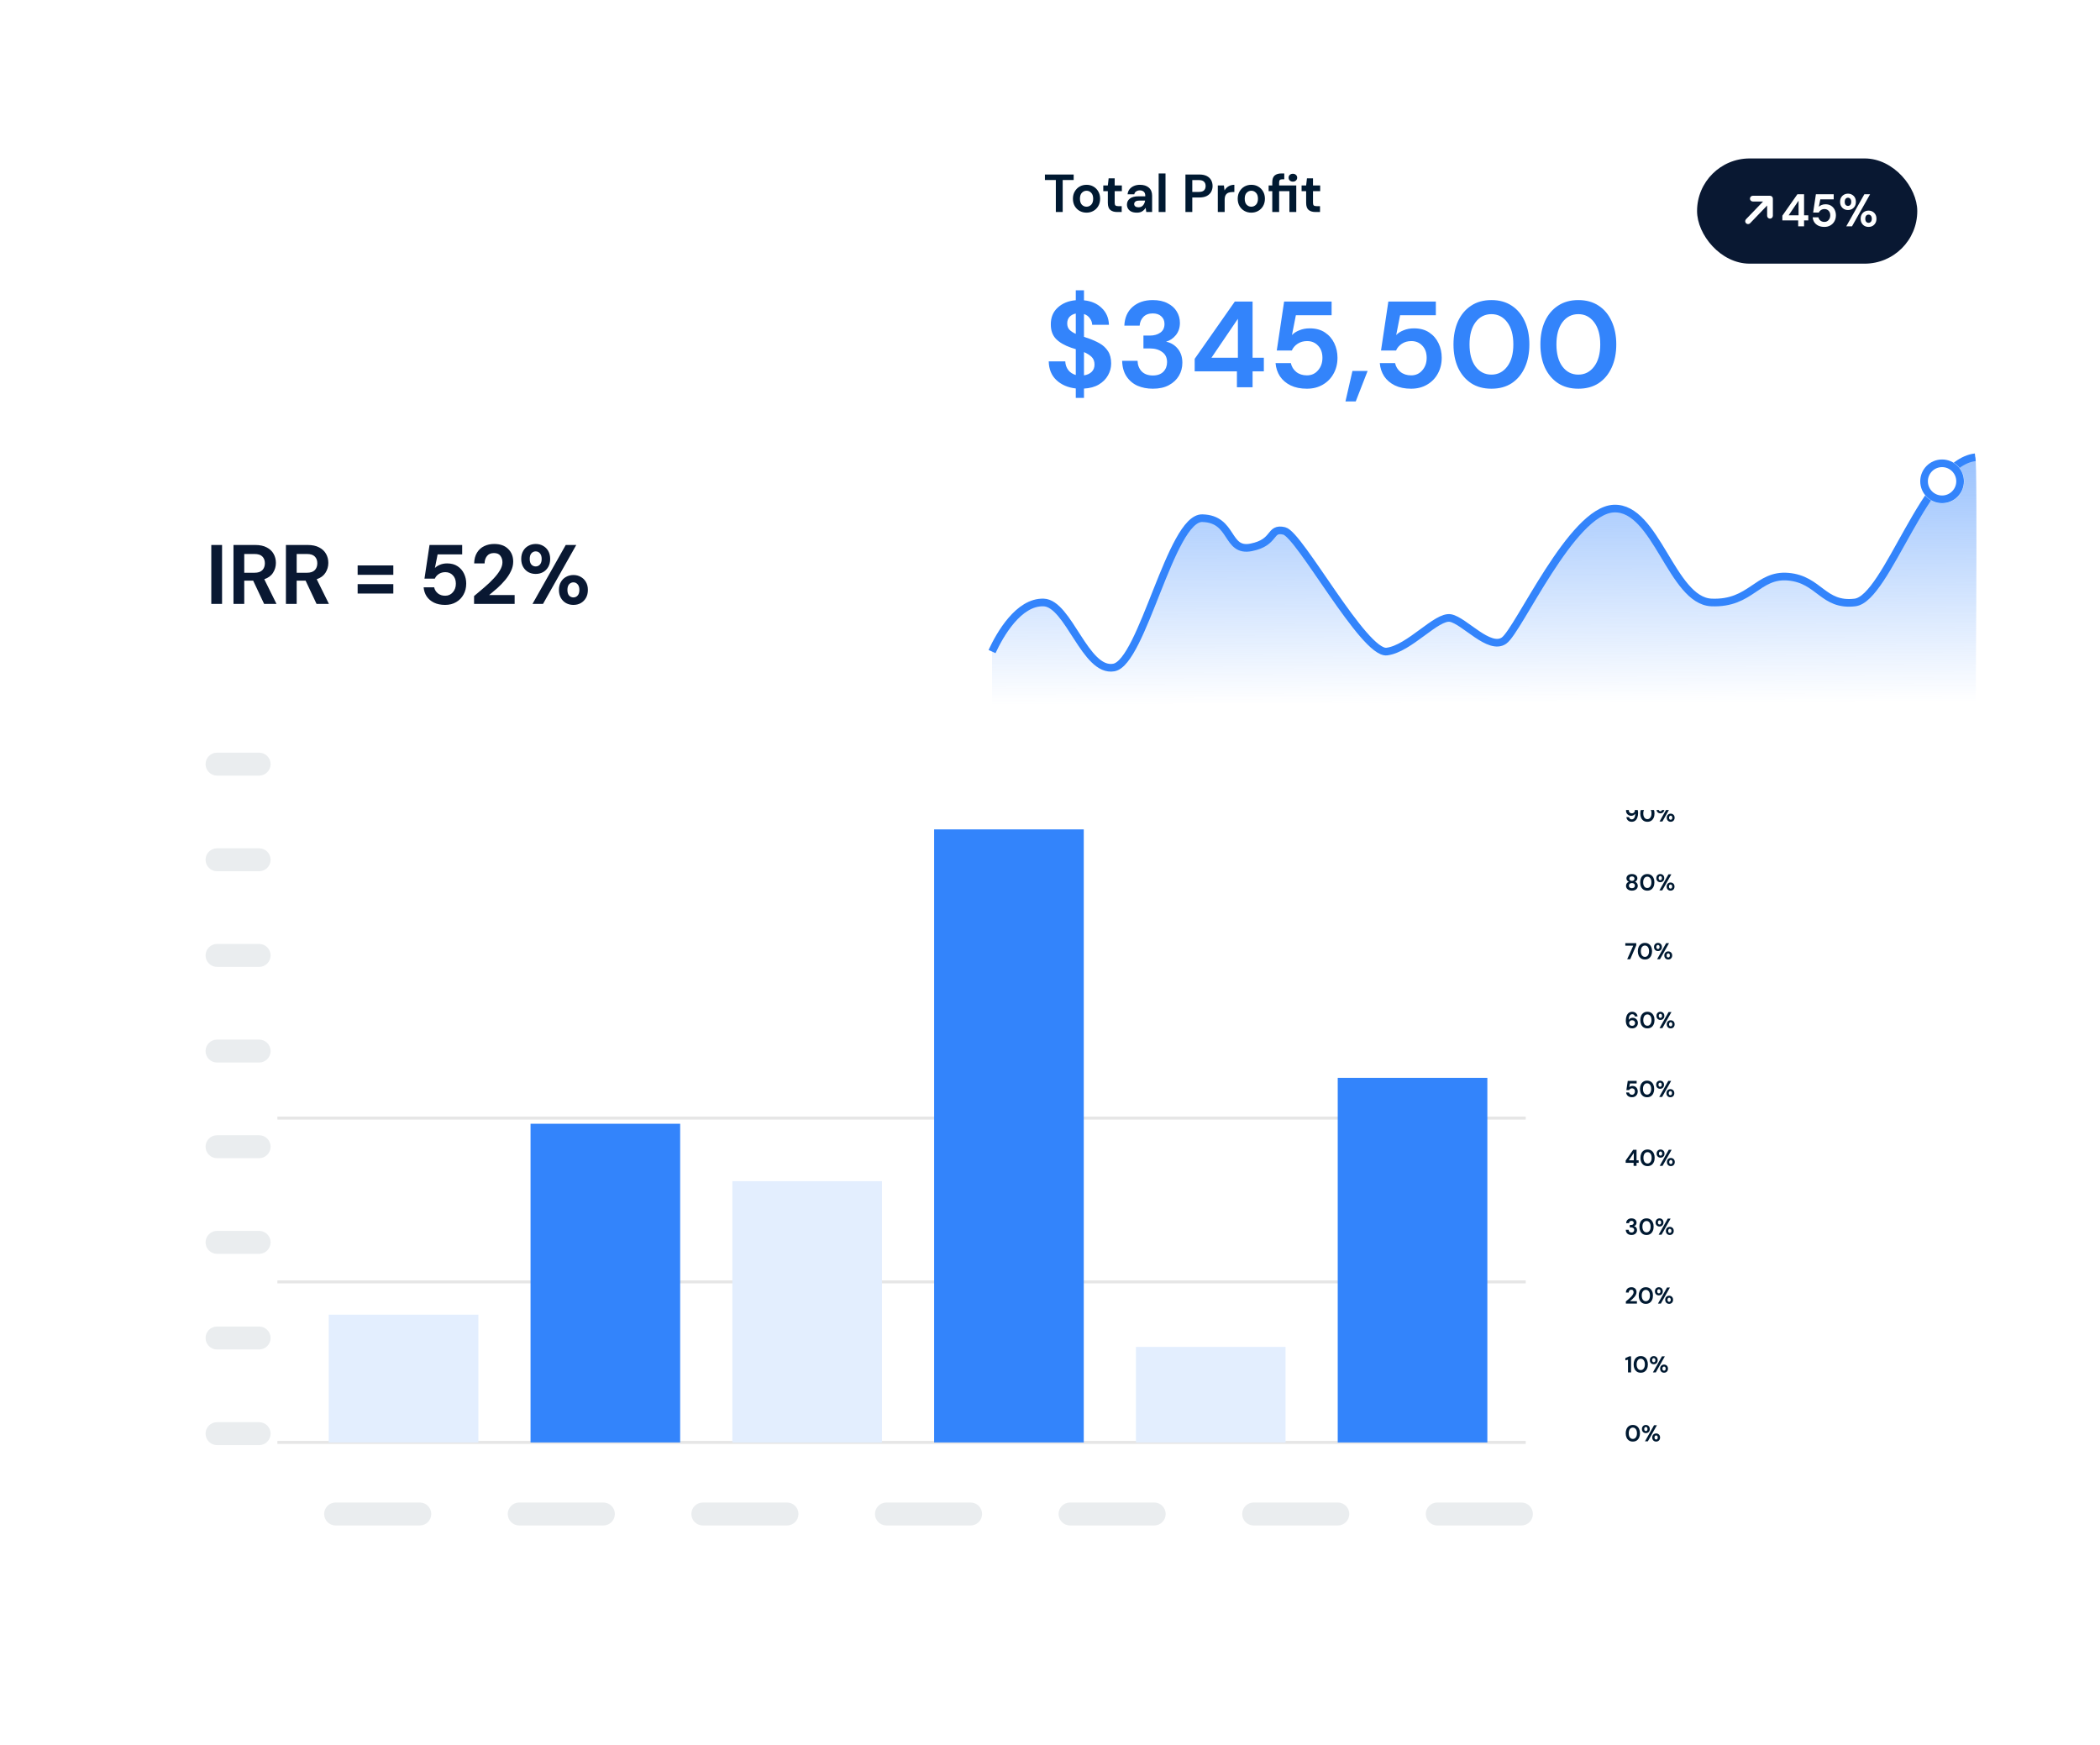 <svg width="549" height="456" viewBox="0 0 549 456" fill="none" xmlns="http://www.w3.org/2000/svg">
<g filter="url(#filter0_d_1299_3567)">
<rect x="23.828" y="109.244" width="444.914" height="319.874" rx="16" fill="white"/>
</g>
<path d="M425.606 196.728V193.404L424.916 193.566V192.978L425.93 192.528H426.404V196.728H425.606ZM428.941 196.8C428.553 196.8 428.221 196.71 427.945 196.53C427.669 196.346 427.455 196.092 427.303 195.768C427.155 195.44 427.081 195.06 427.081 194.628C427.081 194.2 427.155 193.822 427.303 193.494C427.455 193.166 427.669 192.912 427.945 192.732C428.221 192.548 428.553 192.456 428.941 192.456C429.329 192.456 429.661 192.548 429.937 192.732C430.213 192.912 430.425 193.166 430.573 193.494C430.725 193.822 430.801 194.2 430.801 194.628C430.801 195.06 430.725 195.44 430.573 195.768C430.425 196.092 430.213 196.346 429.937 196.53C429.661 196.71 429.329 196.8 428.941 196.8ZM428.941 196.11C429.257 196.11 429.515 195.978 429.715 195.714C429.915 195.45 430.015 195.088 430.015 194.628C430.015 194.168 429.915 193.806 429.715 193.542C429.515 193.278 429.257 193.146 428.941 193.146C428.621 193.146 428.361 193.278 428.161 193.542C427.965 193.806 427.867 194.168 427.867 194.628C427.867 195.088 427.965 195.45 428.161 195.714C428.361 195.978 428.621 196.11 428.941 196.11ZM433.2 196.8C432.812 196.8 432.48 196.71 432.204 196.53C431.928 196.346 431.714 196.092 431.562 195.768C431.414 195.44 431.34 195.06 431.34 194.628C431.34 194.2 431.414 193.822 431.562 193.494C431.714 193.166 431.928 192.912 432.204 192.732C432.48 192.548 432.812 192.456 433.2 192.456C433.588 192.456 433.92 192.548 434.196 192.732C434.472 192.912 434.684 193.166 434.832 193.494C434.984 193.822 435.06 194.2 435.06 194.628C435.06 195.06 434.984 195.44 434.832 195.768C434.684 196.092 434.472 196.346 434.196 196.53C433.92 196.71 433.588 196.8 433.2 196.8ZM433.2 196.11C433.516 196.11 433.774 195.978 433.974 195.714C434.174 195.45 434.274 195.088 434.274 194.628C434.274 194.168 434.174 193.806 433.974 193.542C433.774 193.278 433.516 193.146 433.2 193.146C432.88 193.146 432.62 193.278 432.42 193.542C432.224 193.806 432.126 194.168 432.126 194.628C432.126 195.088 432.224 195.45 432.42 195.714C432.62 195.978 432.88 196.11 433.2 196.11ZM436.602 194.592C436.41 194.592 436.236 194.55 436.08 194.466C435.924 194.378 435.8 194.254 435.708 194.094C435.616 193.934 435.57 193.744 435.57 193.524C435.57 193.304 435.616 193.114 435.708 192.954C435.8 192.794 435.924 192.672 436.08 192.588C436.236 192.5 436.412 192.456 436.608 192.456C436.8 192.456 436.972 192.5 437.124 192.588C437.28 192.672 437.404 192.794 437.496 192.954C437.588 193.114 437.634 193.304 437.634 193.524C437.634 193.744 437.588 193.934 437.496 194.094C437.404 194.254 437.28 194.378 437.124 194.466C436.968 194.55 436.794 194.592 436.602 194.592ZM436.374 196.728L438.744 192.528H439.494L437.124 196.728H436.374ZM436.602 194.058C436.718 194.058 436.818 194.014 436.902 193.926C436.986 193.834 437.028 193.7 437.028 193.524C437.028 193.348 436.986 193.214 436.902 193.122C436.822 193.03 436.722 192.984 436.602 192.984C436.482 192.984 436.38 193.03 436.296 193.122C436.216 193.214 436.176 193.348 436.176 193.524C436.176 193.7 436.216 193.834 436.296 193.926C436.38 194.014 436.482 194.058 436.602 194.058ZM439.29 196.8C439.098 196.8 438.924 196.758 438.768 196.674C438.612 196.586 438.488 196.462 438.396 196.302C438.304 196.142 438.258 195.952 438.258 195.732C438.258 195.512 438.304 195.324 438.396 195.168C438.488 195.008 438.612 194.886 438.768 194.802C438.924 194.714 439.1 194.67 439.296 194.67C439.488 194.67 439.66 194.714 439.812 194.802C439.968 194.886 440.092 195.008 440.184 195.168C440.276 195.324 440.322 195.512 440.322 195.732C440.322 195.952 440.276 196.142 440.184 196.302C440.092 196.462 439.968 196.586 439.812 196.674C439.66 196.758 439.486 196.8 439.29 196.8ZM439.29 196.266C439.41 196.266 439.51 196.222 439.59 196.134C439.674 196.042 439.716 195.908 439.716 195.732C439.716 195.556 439.674 195.422 439.59 195.33C439.51 195.238 439.41 195.192 439.29 195.192C439.17 195.192 439.068 195.238 438.984 195.33C438.904 195.422 438.864 195.556 438.864 195.732C438.864 195.908 438.904 196.042 438.984 196.134C439.068 196.222 439.17 196.266 439.29 196.266Z" fill="#001931"/>
<path d="M426.584 214.8C426.292 214.8 426.046 214.744 425.846 214.632C425.646 214.516 425.49 214.366 425.378 214.182C425.266 213.998 425.2 213.8 425.18 213.588H425.894C425.926 213.772 426.002 213.914 426.122 214.014C426.246 214.114 426.402 214.164 426.59 214.164C426.858 214.164 427.074 214.042 427.238 213.798C427.402 213.55 427.49 213.174 427.502 212.67C427.406 212.834 427.26 212.97 427.064 213.078C426.872 213.186 426.66 213.24 426.428 213.24C426.196 213.24 425.978 213.184 425.774 213.072C425.57 212.96 425.404 212.802 425.276 212.598C425.148 212.394 425.084 212.154 425.084 211.878C425.084 211.626 425.146 211.392 425.27 211.176C425.394 210.96 425.566 210.786 425.786 210.654C426.006 210.522 426.264 210.456 426.56 210.456C426.876 210.456 427.142 210.514 427.358 210.63C427.574 210.746 427.746 210.902 427.874 211.098C428.006 211.294 428.1 211.512 428.156 211.752C428.216 211.992 428.246 212.238 428.246 212.49C428.246 212.958 428.18 213.366 428.048 213.714C427.92 214.058 427.73 214.326 427.478 214.518C427.23 214.706 426.932 214.8 426.584 214.8ZM426.608 212.592C426.756 212.592 426.89 212.56 427.01 212.496C427.13 212.428 427.224 212.34 427.292 212.232C427.36 212.12 427.394 211.996 427.394 211.86C427.394 211.644 427.318 211.466 427.166 211.326C427.018 211.186 426.83 211.116 426.602 211.116C426.378 211.116 426.192 211.186 426.044 211.326C425.896 211.462 425.822 211.636 425.822 211.848C425.822 212.072 425.896 212.252 426.044 212.388C426.192 212.524 426.38 212.592 426.608 212.592ZM430.675 214.8C430.287 214.8 429.955 214.71 429.679 214.53C429.403 214.346 429.189 214.092 429.037 213.768C428.889 213.44 428.815 213.06 428.815 212.628C428.815 212.2 428.889 211.822 429.037 211.494C429.189 211.166 429.403 210.912 429.679 210.732C429.955 210.548 430.287 210.456 430.675 210.456C431.063 210.456 431.395 210.548 431.671 210.732C431.947 210.912 432.159 211.166 432.307 211.494C432.459 211.822 432.535 212.2 432.535 212.628C432.535 213.06 432.459 213.44 432.307 213.768C432.159 214.092 431.947 214.346 431.671 214.53C431.395 214.71 431.063 214.8 430.675 214.8ZM430.675 214.11C430.991 214.11 431.249 213.978 431.449 213.714C431.649 213.45 431.749 213.088 431.749 212.628C431.749 212.168 431.649 211.806 431.449 211.542C431.249 211.278 430.991 211.146 430.675 211.146C430.355 211.146 430.095 211.278 429.895 211.542C429.699 211.806 429.601 212.168 429.601 212.628C429.601 213.088 429.699 213.45 429.895 213.714C430.095 213.978 430.355 214.11 430.675 214.11ZM434.077 212.592C433.885 212.592 433.711 212.55 433.555 212.466C433.399 212.378 433.275 212.254 433.183 212.094C433.091 211.934 433.045 211.744 433.045 211.524C433.045 211.304 433.091 211.114 433.183 210.954C433.275 210.794 433.399 210.672 433.555 210.588C433.711 210.5 433.887 210.456 434.083 210.456C434.275 210.456 434.447 210.5 434.599 210.588C434.755 210.672 434.879 210.794 434.971 210.954C435.063 211.114 435.109 211.304 435.109 211.524C435.109 211.744 435.063 211.934 434.971 212.094C434.879 212.254 434.755 212.378 434.599 212.466C434.443 212.55 434.269 212.592 434.077 212.592ZM433.849 214.728L436.219 210.528H436.969L434.599 214.728H433.849ZM434.077 212.058C434.193 212.058 434.293 212.014 434.377 211.926C434.461 211.834 434.503 211.7 434.503 211.524C434.503 211.348 434.461 211.214 434.377 211.122C434.297 211.03 434.197 210.984 434.077 210.984C433.957 210.984 433.855 211.03 433.771 211.122C433.691 211.214 433.651 211.348 433.651 211.524C433.651 211.7 433.691 211.834 433.771 211.926C433.855 212.014 433.957 212.058 434.077 212.058ZM436.765 214.8C436.573 214.8 436.399 214.758 436.243 214.674C436.087 214.586 435.963 214.462 435.871 214.302C435.779 214.142 435.733 213.952 435.733 213.732C435.733 213.512 435.779 213.324 435.871 213.168C435.963 213.008 436.087 212.886 436.243 212.802C436.399 212.714 436.575 212.67 436.771 212.67C436.963 212.67 437.135 212.714 437.287 212.802C437.443 212.886 437.567 213.008 437.659 213.168C437.751 213.324 437.797 213.512 437.797 213.732C437.797 213.952 437.751 214.142 437.659 214.302C437.567 214.462 437.443 214.586 437.287 214.674C437.135 214.758 436.961 214.8 436.765 214.8ZM436.765 214.266C436.885 214.266 436.985 214.222 437.065 214.134C437.149 214.042 437.191 213.908 437.191 213.732C437.191 213.556 437.149 213.422 437.065 213.33C436.985 213.238 436.885 213.192 436.765 213.192C436.645 213.192 436.543 213.238 436.459 213.33C436.379 213.422 436.339 213.556 436.339 213.732C436.339 213.908 436.379 214.042 436.459 214.134C436.543 214.222 436.645 214.266 436.765 214.266Z" fill="#001931"/>
<path d="M426.632 232.8C426.344 232.8 426.084 232.75 425.852 232.65C425.62 232.546 425.434 232.4 425.294 232.212C425.158 232.024 425.09 231.806 425.09 231.558C425.09 231.302 425.156 231.078 425.288 230.886C425.424 230.694 425.602 230.556 425.822 230.472C425.63 230.388 425.478 230.268 425.366 230.112C425.254 229.952 425.198 229.774 425.198 229.578C425.198 229.378 425.252 229.194 425.36 229.026C425.468 228.854 425.628 228.716 425.84 228.612C426.056 228.508 426.32 228.456 426.632 228.456C426.944 228.456 427.206 228.508 427.418 228.612C427.63 228.716 427.79 228.854 427.898 229.026C428.006 229.194 428.06 229.378 428.06 229.578C428.06 229.77 428.002 229.948 427.886 230.112C427.774 230.272 427.624 230.392 427.436 230.472C427.66 230.556 427.838 230.694 427.97 230.886C428.102 231.078 428.168 231.302 428.168 231.558C428.168 231.806 428.1 232.024 427.964 232.212C427.828 232.4 427.642 232.546 427.406 232.65C427.174 232.75 426.916 232.8 426.632 232.8ZM426.632 230.244C426.84 230.244 427.004 230.19 427.124 230.082C427.244 229.974 427.304 229.836 427.304 229.668C427.304 229.484 427.244 229.34 427.124 229.236C427.008 229.132 426.844 229.08 426.632 229.08C426.416 229.08 426.25 229.132 426.134 229.236C426.018 229.34 425.96 229.484 425.96 229.668C425.96 229.84 426.018 229.98 426.134 230.088C426.254 230.192 426.42 230.244 426.632 230.244ZM426.632 232.158C426.888 232.158 427.082 232.096 427.214 231.972C427.346 231.844 427.412 231.684 427.412 231.492C427.412 231.28 427.342 231.114 427.202 230.994C427.066 230.874 426.876 230.814 426.632 230.814C426.388 230.814 426.194 230.874 426.05 230.994C425.91 231.114 425.84 231.28 425.84 231.492C425.84 231.684 425.906 231.844 426.038 231.972C426.174 232.096 426.372 232.158 426.632 232.158ZM430.646 232.8C430.258 232.8 429.926 232.71 429.65 232.53C429.374 232.346 429.16 232.092 429.008 231.768C428.86 231.44 428.786 231.06 428.786 230.628C428.786 230.2 428.86 229.822 429.008 229.494C429.16 229.166 429.374 228.912 429.65 228.732C429.926 228.548 430.258 228.456 430.646 228.456C431.034 228.456 431.366 228.548 431.642 228.732C431.918 228.912 432.13 229.166 432.278 229.494C432.43 229.822 432.506 230.2 432.506 230.628C432.506 231.06 432.43 231.44 432.278 231.768C432.13 232.092 431.918 232.346 431.642 232.53C431.366 232.71 431.034 232.8 430.646 232.8ZM430.646 232.11C430.962 232.11 431.22 231.978 431.42 231.714C431.62 231.45 431.72 231.088 431.72 230.628C431.72 230.168 431.62 229.806 431.42 229.542C431.22 229.278 430.962 229.146 430.646 229.146C430.326 229.146 430.066 229.278 429.866 229.542C429.67 229.806 429.572 230.168 429.572 230.628C429.572 231.088 429.67 231.45 429.866 231.714C430.066 231.978 430.326 232.11 430.646 232.11ZM434.047 230.592C433.855 230.592 433.681 230.55 433.525 230.466C433.369 230.378 433.245 230.254 433.153 230.094C433.061 229.934 433.015 229.744 433.015 229.524C433.015 229.304 433.061 229.114 433.153 228.954C433.245 228.794 433.369 228.672 433.525 228.588C433.681 228.5 433.857 228.456 434.053 228.456C434.245 228.456 434.417 228.5 434.569 228.588C434.725 228.672 434.849 228.794 434.941 228.954C435.033 229.114 435.079 229.304 435.079 229.524C435.079 229.744 435.033 229.934 434.941 230.094C434.849 230.254 434.725 230.378 434.569 230.466C434.413 230.55 434.239 230.592 434.047 230.592ZM433.819 232.728L436.189 228.528H436.939L434.569 232.728H433.819ZM434.047 230.058C434.163 230.058 434.263 230.014 434.347 229.926C434.431 229.834 434.473 229.7 434.473 229.524C434.473 229.348 434.431 229.214 434.347 229.122C434.267 229.03 434.167 228.984 434.047 228.984C433.927 228.984 433.825 229.03 433.741 229.122C433.661 229.214 433.621 229.348 433.621 229.524C433.621 229.7 433.661 229.834 433.741 229.926C433.825 230.014 433.927 230.058 434.047 230.058ZM436.735 232.8C436.543 232.8 436.369 232.758 436.213 232.674C436.057 232.586 435.933 232.462 435.841 232.302C435.749 232.142 435.703 231.952 435.703 231.732C435.703 231.512 435.749 231.324 435.841 231.168C435.933 231.008 436.057 230.886 436.213 230.802C436.369 230.714 436.545 230.67 436.741 230.67C436.933 230.67 437.105 230.714 437.257 230.802C437.413 230.886 437.537 231.008 437.629 231.168C437.721 231.324 437.767 231.512 437.767 231.732C437.767 231.952 437.721 232.142 437.629 232.302C437.537 232.462 437.413 232.586 437.257 232.674C437.105 232.758 436.931 232.8 436.735 232.8ZM436.735 232.266C436.855 232.266 436.955 232.222 437.035 232.134C437.119 232.042 437.161 231.908 437.161 231.732C437.161 231.556 437.119 231.422 437.035 231.33C436.955 231.238 436.855 231.192 436.735 231.192C436.615 231.192 436.513 231.238 436.429 231.33C436.349 231.422 436.309 231.556 436.309 231.732C436.309 231.908 436.349 232.042 436.429 232.134C436.513 232.222 436.615 232.266 436.735 232.266Z" fill="#001931"/>
<path d="M425.39 250.728L426.974 247.182H424.904V246.528H427.766V247.074L426.188 250.728H425.39ZM430.036 250.8C429.648 250.8 429.316 250.71 429.04 250.53C428.764 250.346 428.55 250.092 428.398 249.768C428.25 249.44 428.176 249.06 428.176 248.628C428.176 248.2 428.25 247.822 428.398 247.494C428.55 247.166 428.764 246.912 429.04 246.732C429.316 246.548 429.648 246.456 430.036 246.456C430.424 246.456 430.756 246.548 431.032 246.732C431.308 246.912 431.52 247.166 431.668 247.494C431.82 247.822 431.896 248.2 431.896 248.628C431.896 249.06 431.82 249.44 431.668 249.768C431.52 250.092 431.308 250.346 431.032 250.53C430.756 250.71 430.424 250.8 430.036 250.8ZM430.036 250.11C430.352 250.11 430.61 249.978 430.81 249.714C431.01 249.45 431.11 249.088 431.11 248.628C431.11 248.168 431.01 247.806 430.81 247.542C430.61 247.278 430.352 247.146 430.036 247.146C429.716 247.146 429.456 247.278 429.256 247.542C429.06 247.806 428.962 248.168 428.962 248.628C428.962 249.088 429.06 249.45 429.256 249.714C429.456 249.978 429.716 250.11 430.036 250.11ZM433.438 248.592C433.246 248.592 433.072 248.55 432.916 248.466C432.76 248.378 432.636 248.254 432.544 248.094C432.452 247.934 432.406 247.744 432.406 247.524C432.406 247.304 432.452 247.114 432.544 246.954C432.636 246.794 432.76 246.672 432.916 246.588C433.072 246.5 433.248 246.456 433.444 246.456C433.636 246.456 433.808 246.5 433.96 246.588C434.116 246.672 434.24 246.794 434.332 246.954C434.424 247.114 434.47 247.304 434.47 247.524C434.47 247.744 434.424 247.934 434.332 248.094C434.24 248.254 434.116 248.378 433.96 248.466C433.804 248.55 433.63 248.592 433.438 248.592ZM433.21 250.728L435.58 246.528H436.33L433.96 250.728H433.21ZM433.438 248.058C433.554 248.058 433.654 248.014 433.738 247.926C433.822 247.834 433.864 247.7 433.864 247.524C433.864 247.348 433.822 247.214 433.738 247.122C433.658 247.03 433.558 246.984 433.438 246.984C433.318 246.984 433.216 247.03 433.132 247.122C433.052 247.214 433.012 247.348 433.012 247.524C433.012 247.7 433.052 247.834 433.132 247.926C433.216 248.014 433.318 248.058 433.438 248.058ZM436.126 250.8C435.934 250.8 435.76 250.758 435.604 250.674C435.448 250.586 435.324 250.462 435.232 250.302C435.14 250.142 435.094 249.952 435.094 249.732C435.094 249.512 435.14 249.324 435.232 249.168C435.324 249.008 435.448 248.886 435.604 248.802C435.76 248.714 435.936 248.67 436.132 248.67C436.324 248.67 436.496 248.714 436.648 248.802C436.804 248.886 436.928 249.008 437.02 249.168C437.112 249.324 437.158 249.512 437.158 249.732C437.158 249.952 437.112 250.142 437.02 250.302C436.928 250.462 436.804 250.586 436.648 250.674C436.496 250.758 436.322 250.8 436.126 250.8ZM436.126 250.266C436.246 250.266 436.346 250.222 436.426 250.134C436.51 250.042 436.552 249.908 436.552 249.732C436.552 249.556 436.51 249.422 436.426 249.33C436.346 249.238 436.246 249.192 436.126 249.192C436.006 249.192 435.904 249.238 435.82 249.33C435.74 249.422 435.7 249.556 435.7 249.732C435.7 249.908 435.74 250.042 435.82 250.134C435.904 250.222 436.006 250.266 436.126 250.266Z" fill="#001931"/>
<path d="M426.728 268.8C426.412 268.8 426.146 268.742 425.93 268.626C425.714 268.51 425.54 268.354 425.408 268.158C425.276 267.962 425.18 267.744 425.12 267.504C425.064 267.264 425.036 267.018 425.036 266.766C425.036 266.298 425.102 265.892 425.234 265.548C425.366 265.2 425.556 264.932 425.804 264.744C426.052 264.552 426.352 264.456 426.704 264.456C426.992 264.456 427.236 264.514 427.436 264.63C427.64 264.742 427.798 264.89 427.91 265.074C428.022 265.258 428.088 265.456 428.108 265.668H427.394C427.358 265.484 427.28 265.342 427.16 265.242C427.04 265.142 426.886 265.092 426.698 265.092C426.43 265.092 426.214 265.216 426.05 265.464C425.886 265.708 425.798 266.082 425.786 266.586C425.882 266.422 426.026 266.286 426.218 266.178C426.41 266.07 426.624 266.016 426.86 266.016C427.092 266.016 427.31 266.072 427.514 266.184C427.718 266.296 427.882 266.454 428.006 266.658C428.134 266.862 428.198 267.102 428.198 267.378C428.198 267.63 428.136 267.864 428.012 268.08C427.892 268.296 427.72 268.47 427.496 268.602C427.276 268.734 427.02 268.8 426.728 268.8ZM426.686 268.14C426.91 268.14 427.094 268.072 427.238 267.936C427.386 267.796 427.46 267.62 427.46 267.408C427.46 267.184 427.386 267.004 427.238 266.868C427.09 266.732 426.902 266.664 426.674 266.664C426.526 266.664 426.392 266.698 426.272 266.766C426.156 266.83 426.064 266.918 425.996 267.03C425.928 267.138 425.894 267.26 425.894 267.396C425.894 267.612 425.968 267.79 426.116 267.93C426.268 268.07 426.458 268.14 426.686 268.14ZM430.675 268.8C430.287 268.8 429.955 268.71 429.679 268.53C429.403 268.346 429.189 268.092 429.037 267.768C428.889 267.44 428.815 267.06 428.815 266.628C428.815 266.2 428.889 265.822 429.037 265.494C429.189 265.166 429.403 264.912 429.679 264.732C429.955 264.548 430.287 264.456 430.675 264.456C431.063 264.456 431.395 264.548 431.671 264.732C431.947 264.912 432.159 265.166 432.307 265.494C432.459 265.822 432.535 266.2 432.535 266.628C432.535 267.06 432.459 267.44 432.307 267.768C432.159 268.092 431.947 268.346 431.671 268.53C431.395 268.71 431.063 268.8 430.675 268.8ZM430.675 268.11C430.991 268.11 431.249 267.978 431.449 267.714C431.649 267.45 431.749 267.088 431.749 266.628C431.749 266.168 431.649 265.806 431.449 265.542C431.249 265.278 430.991 265.146 430.675 265.146C430.355 265.146 430.095 265.278 429.895 265.542C429.699 265.806 429.601 266.168 429.601 266.628C429.601 267.088 429.699 267.45 429.895 267.714C430.095 267.978 430.355 268.11 430.675 268.11ZM434.077 266.592C433.885 266.592 433.711 266.55 433.555 266.466C433.399 266.378 433.275 266.254 433.183 266.094C433.091 265.934 433.045 265.744 433.045 265.524C433.045 265.304 433.091 265.114 433.183 264.954C433.275 264.794 433.399 264.672 433.555 264.588C433.711 264.5 433.887 264.456 434.083 264.456C434.275 264.456 434.447 264.5 434.599 264.588C434.755 264.672 434.879 264.794 434.971 264.954C435.063 265.114 435.109 265.304 435.109 265.524C435.109 265.744 435.063 265.934 434.971 266.094C434.879 266.254 434.755 266.378 434.599 266.466C434.443 266.55 434.269 266.592 434.077 266.592ZM433.849 268.728L436.219 264.528H436.969L434.599 268.728H433.849ZM434.077 266.058C434.193 266.058 434.293 266.014 434.377 265.926C434.461 265.834 434.503 265.7 434.503 265.524C434.503 265.348 434.461 265.214 434.377 265.122C434.297 265.03 434.197 264.984 434.077 264.984C433.957 264.984 433.855 265.03 433.771 265.122C433.691 265.214 433.651 265.348 433.651 265.524C433.651 265.7 433.691 265.834 433.771 265.926C433.855 266.014 433.957 266.058 434.077 266.058ZM436.765 268.8C436.573 268.8 436.399 268.758 436.243 268.674C436.087 268.586 435.963 268.462 435.871 268.302C435.779 268.142 435.733 267.952 435.733 267.732C435.733 267.512 435.779 267.324 435.871 267.168C435.963 267.008 436.087 266.886 436.243 266.802C436.399 266.714 436.575 266.67 436.771 266.67C436.963 266.67 437.135 266.714 437.287 266.802C437.443 266.886 437.567 267.008 437.659 267.168C437.751 267.324 437.797 267.512 437.797 267.732C437.797 267.952 437.751 268.142 437.659 268.302C437.567 268.462 437.443 268.586 437.287 268.674C437.135 268.758 436.961 268.8 436.765 268.8ZM436.765 268.266C436.885 268.266 436.985 268.222 437.065 268.134C437.149 268.042 437.191 267.908 437.191 267.732C437.191 267.556 437.149 267.422 437.065 267.33C436.985 267.238 436.885 267.192 436.765 267.192C436.645 267.192 436.543 267.238 436.459 267.33C436.379 267.422 436.339 267.556 436.339 267.732C436.339 267.908 436.379 268.042 436.459 268.134C436.543 268.222 436.645 268.266 436.765 268.266Z" fill="#001931"/>
<path d="M426.656 286.8C426.348 286.8 426.082 286.746 425.858 286.638C425.638 286.53 425.464 286.382 425.336 286.194C425.212 286.002 425.14 285.786 425.12 285.546H425.87C425.906 285.718 425.994 285.862 426.134 285.978C426.274 286.09 426.448 286.146 426.656 286.146C426.88 286.146 427.062 286.064 427.202 285.9C427.346 285.736 427.418 285.532 427.418 285.288C427.418 285.036 427.346 284.836 427.202 284.688C427.062 284.54 426.884 284.466 426.668 284.466C426.488 284.466 426.332 284.51 426.2 284.598C426.068 284.686 425.974 284.796 425.918 284.928H425.18L425.54 282.528H427.868V283.2H426.116L425.924 284.172C426.012 284.076 426.132 283.998 426.284 283.938C426.436 283.874 426.606 283.842 426.794 283.842C427.094 283.842 427.344 283.91 427.544 284.046C427.744 284.178 427.896 284.354 428 284.574C428.104 284.79 428.156 285.026 428.156 285.282C428.156 285.574 428.092 285.834 427.964 286.062C427.84 286.29 427.664 286.47 427.436 286.602C427.212 286.734 426.952 286.8 426.656 286.8ZM430.593 286.8C430.205 286.8 429.873 286.71 429.597 286.53C429.321 286.346 429.107 286.092 428.955 285.768C428.807 285.44 428.733 285.06 428.733 284.628C428.733 284.2 428.807 283.822 428.955 283.494C429.107 283.166 429.321 282.912 429.597 282.732C429.873 282.548 430.205 282.456 430.593 282.456C430.981 282.456 431.313 282.548 431.589 282.732C431.865 282.912 432.077 283.166 432.225 283.494C432.377 283.822 432.453 284.2 432.453 284.628C432.453 285.06 432.377 285.44 432.225 285.768C432.077 286.092 431.865 286.346 431.589 286.53C431.313 286.71 430.981 286.8 430.593 286.8ZM430.593 286.11C430.909 286.11 431.167 285.978 431.367 285.714C431.567 285.45 431.667 285.088 431.667 284.628C431.667 284.168 431.567 283.806 431.367 283.542C431.167 283.278 430.909 283.146 430.593 283.146C430.273 283.146 430.013 283.278 429.813 283.542C429.617 283.806 429.519 284.168 429.519 284.628C429.519 285.088 429.617 285.45 429.813 285.714C430.013 285.978 430.273 286.11 430.593 286.11ZM433.995 284.592C433.803 284.592 433.629 284.55 433.473 284.466C433.317 284.378 433.193 284.254 433.101 284.094C433.009 283.934 432.963 283.744 432.963 283.524C432.963 283.304 433.009 283.114 433.101 282.954C433.193 282.794 433.317 282.672 433.473 282.588C433.629 282.5 433.805 282.456 434.001 282.456C434.193 282.456 434.365 282.5 434.517 282.588C434.673 282.672 434.797 282.794 434.889 282.954C434.981 283.114 435.027 283.304 435.027 283.524C435.027 283.744 434.981 283.934 434.889 284.094C434.797 284.254 434.673 284.378 434.517 284.466C434.361 284.55 434.187 284.592 433.995 284.592ZM433.767 286.728L436.137 282.528H436.887L434.517 286.728H433.767ZM433.995 284.058C434.111 284.058 434.211 284.014 434.295 283.926C434.379 283.834 434.421 283.7 434.421 283.524C434.421 283.348 434.379 283.214 434.295 283.122C434.215 283.03 434.115 282.984 433.995 282.984C433.875 282.984 433.773 283.03 433.689 283.122C433.609 283.214 433.569 283.348 433.569 283.524C433.569 283.7 433.609 283.834 433.689 283.926C433.773 284.014 433.875 284.058 433.995 284.058ZM436.683 286.8C436.491 286.8 436.317 286.758 436.161 286.674C436.005 286.586 435.881 286.462 435.789 286.302C435.697 286.142 435.651 285.952 435.651 285.732C435.651 285.512 435.697 285.324 435.789 285.168C435.881 285.008 436.005 284.886 436.161 284.802C436.317 284.714 436.493 284.67 436.689 284.67C436.881 284.67 437.053 284.714 437.205 284.802C437.361 284.886 437.485 285.008 437.577 285.168C437.669 285.324 437.715 285.512 437.715 285.732C437.715 285.952 437.669 286.142 437.577 286.302C437.485 286.462 437.361 286.586 437.205 286.674C437.053 286.758 436.879 286.8 436.683 286.8ZM436.683 286.266C436.803 286.266 436.903 286.222 436.983 286.134C437.067 286.042 437.109 285.908 437.109 285.732C437.109 285.556 437.067 285.422 436.983 285.33C436.903 285.238 436.803 285.192 436.683 285.192C436.563 285.192 436.461 285.238 436.377 285.33C436.297 285.422 436.257 285.556 436.257 285.732C436.257 285.908 436.297 286.042 436.377 286.134C436.461 286.222 436.563 286.266 436.683 286.266Z" fill="#001931"/>
<path d="M427.07 304.728V303.948H425V303.336L426.968 300.528H427.838V303.282H428.39V303.948H427.838V304.728H427.07ZM425.822 303.282H427.118V301.374L425.822 303.282ZM430.716 304.8C430.328 304.8 429.996 304.71 429.72 304.53C429.444 304.346 429.23 304.092 429.078 303.768C428.93 303.44 428.856 303.06 428.856 302.628C428.856 302.2 428.93 301.822 429.078 301.494C429.23 301.166 429.444 300.912 429.72 300.732C429.996 300.548 430.328 300.456 430.716 300.456C431.104 300.456 431.436 300.548 431.712 300.732C431.988 300.912 432.2 301.166 432.348 301.494C432.5 301.822 432.576 302.2 432.576 302.628C432.576 303.06 432.5 303.44 432.348 303.768C432.2 304.092 431.988 304.346 431.712 304.53C431.436 304.71 431.104 304.8 430.716 304.8ZM430.716 304.11C431.032 304.11 431.29 303.978 431.49 303.714C431.69 303.45 431.79 303.088 431.79 302.628C431.79 302.168 431.69 301.806 431.49 301.542C431.29 301.278 431.032 301.146 430.716 301.146C430.396 301.146 430.136 301.278 429.936 301.542C429.74 301.806 429.642 302.168 429.642 302.628C429.642 303.088 429.74 303.45 429.936 303.714C430.136 303.978 430.396 304.11 430.716 304.11ZM434.118 302.592C433.926 302.592 433.752 302.55 433.596 302.466C433.44 302.378 433.316 302.254 433.224 302.094C433.132 301.934 433.086 301.744 433.086 301.524C433.086 301.304 433.132 301.114 433.224 300.954C433.316 300.794 433.44 300.672 433.596 300.588C433.752 300.5 433.928 300.456 434.124 300.456C434.316 300.456 434.488 300.5 434.64 300.588C434.796 300.672 434.92 300.794 435.012 300.954C435.104 301.114 435.15 301.304 435.15 301.524C435.15 301.744 435.104 301.934 435.012 302.094C434.92 302.254 434.796 302.378 434.64 302.466C434.484 302.55 434.31 302.592 434.118 302.592ZM433.89 304.728L436.26 300.528H437.01L434.64 304.728H433.89ZM434.118 302.058C434.234 302.058 434.334 302.014 434.418 301.926C434.502 301.834 434.544 301.7 434.544 301.524C434.544 301.348 434.502 301.214 434.418 301.122C434.338 301.03 434.238 300.984 434.118 300.984C433.998 300.984 433.896 301.03 433.812 301.122C433.732 301.214 433.692 301.348 433.692 301.524C433.692 301.7 433.732 301.834 433.812 301.926C433.896 302.014 433.998 302.058 434.118 302.058ZM436.806 304.8C436.614 304.8 436.44 304.758 436.284 304.674C436.128 304.586 436.004 304.462 435.912 304.302C435.82 304.142 435.774 303.952 435.774 303.732C435.774 303.512 435.82 303.324 435.912 303.168C436.004 303.008 436.128 302.886 436.284 302.802C436.44 302.714 436.616 302.67 436.812 302.67C437.004 302.67 437.176 302.714 437.328 302.802C437.484 302.886 437.608 303.008 437.7 303.168C437.792 303.324 437.838 303.512 437.838 303.732C437.838 303.952 437.792 304.142 437.7 304.302C437.608 304.462 437.484 304.586 437.328 304.674C437.176 304.758 437.002 304.8 436.806 304.8ZM436.806 304.266C436.926 304.266 437.026 304.222 437.106 304.134C437.19 304.042 437.232 303.908 437.232 303.732C437.232 303.556 437.19 303.422 437.106 303.33C437.026 303.238 436.926 303.192 436.806 303.192C436.686 303.192 436.584 303.238 436.5 303.33C436.42 303.422 436.38 303.556 436.38 303.732C436.38 303.908 436.42 304.042 436.5 304.134C436.584 304.222 436.686 304.266 436.806 304.266Z" fill="#001931"/>
<path d="M426.524 322.8C426.248 322.8 425.998 322.752 425.774 322.656C425.55 322.556 425.37 322.404 425.234 322.2C425.098 321.996 425.026 321.74 425.018 321.432H425.774C425.778 321.636 425.844 321.808 425.972 321.948C426.104 322.084 426.288 322.152 426.524 322.152C426.748 322.152 426.92 322.09 427.04 321.966C427.16 321.842 427.22 321.686 427.22 321.498C427.22 321.278 427.14 321.112 426.98 321C426.824 320.884 426.622 320.826 426.374 320.826H426.062V320.196H426.38C426.584 320.196 426.754 320.148 426.89 320.052C427.026 319.956 427.094 319.814 427.094 319.626C427.094 319.47 427.042 319.346 426.938 319.254C426.838 319.158 426.698 319.11 426.518 319.11C426.322 319.11 426.168 319.168 426.056 319.284C425.948 319.4 425.888 319.542 425.876 319.71H425.126C425.142 319.322 425.276 319.016 425.528 318.792C425.784 318.568 426.114 318.456 426.518 318.456C426.806 318.456 427.048 318.508 427.244 318.612C427.444 318.712 427.594 318.846 427.694 319.014C427.798 319.182 427.85 319.368 427.85 319.572C427.85 319.808 427.784 320.008 427.652 320.172C427.524 320.332 427.364 320.44 427.172 320.496C427.408 320.544 427.6 320.66 427.748 320.844C427.896 321.024 427.97 321.252 427.97 321.528C427.97 321.76 427.914 321.972 427.802 322.164C427.69 322.356 427.526 322.51 427.31 322.626C427.098 322.742 426.836 322.8 426.524 322.8ZM430.446 322.8C430.058 322.8 429.726 322.71 429.45 322.53C429.174 322.346 428.96 322.092 428.808 321.768C428.66 321.44 428.586 321.06 428.586 320.628C428.586 320.2 428.66 319.822 428.808 319.494C428.96 319.166 429.174 318.912 429.45 318.732C429.726 318.548 430.058 318.456 430.446 318.456C430.834 318.456 431.166 318.548 431.442 318.732C431.718 318.912 431.93 319.166 432.078 319.494C432.23 319.822 432.306 320.2 432.306 320.628C432.306 321.06 432.23 321.44 432.078 321.768C431.93 322.092 431.718 322.346 431.442 322.53C431.166 322.71 430.834 322.8 430.446 322.8ZM430.446 322.11C430.762 322.11 431.02 321.978 431.22 321.714C431.42 321.45 431.52 321.088 431.52 320.628C431.52 320.168 431.42 319.806 431.22 319.542C431.02 319.278 430.762 319.146 430.446 319.146C430.126 319.146 429.866 319.278 429.666 319.542C429.47 319.806 429.372 320.168 429.372 320.628C429.372 321.088 429.47 321.45 429.666 321.714C429.866 321.978 430.126 322.11 430.446 322.11ZM433.848 320.592C433.656 320.592 433.482 320.55 433.326 320.466C433.17 320.378 433.046 320.254 432.954 320.094C432.862 319.934 432.816 319.744 432.816 319.524C432.816 319.304 432.862 319.114 432.954 318.954C433.046 318.794 433.17 318.672 433.326 318.588C433.482 318.5 433.658 318.456 433.854 318.456C434.046 318.456 434.218 318.5 434.37 318.588C434.526 318.672 434.65 318.794 434.742 318.954C434.834 319.114 434.88 319.304 434.88 319.524C434.88 319.744 434.834 319.934 434.742 320.094C434.65 320.254 434.526 320.378 434.37 320.466C434.214 320.55 434.04 320.592 433.848 320.592ZM433.62 322.728L435.99 318.528H436.74L434.37 322.728H433.62ZM433.848 320.058C433.964 320.058 434.064 320.014 434.148 319.926C434.232 319.834 434.274 319.7 434.274 319.524C434.274 319.348 434.232 319.214 434.148 319.122C434.068 319.03 433.968 318.984 433.848 318.984C433.728 318.984 433.626 319.03 433.542 319.122C433.462 319.214 433.422 319.348 433.422 319.524C433.422 319.7 433.462 319.834 433.542 319.926C433.626 320.014 433.728 320.058 433.848 320.058ZM436.536 322.8C436.344 322.8 436.17 322.758 436.014 322.674C435.858 322.586 435.734 322.462 435.642 322.302C435.55 322.142 435.504 321.952 435.504 321.732C435.504 321.512 435.55 321.324 435.642 321.168C435.734 321.008 435.858 320.886 436.014 320.802C436.17 320.714 436.346 320.67 436.542 320.67C436.734 320.67 436.906 320.714 437.058 320.802C437.214 320.886 437.338 321.008 437.43 321.168C437.522 321.324 437.568 321.512 437.568 321.732C437.568 321.952 437.522 322.142 437.43 322.302C437.338 322.462 437.214 322.586 437.058 322.674C436.906 322.758 436.732 322.8 436.536 322.8ZM436.536 322.266C436.656 322.266 436.756 322.222 436.836 322.134C436.92 322.042 436.962 321.908 436.962 321.732C436.962 321.556 436.92 321.422 436.836 321.33C436.756 321.238 436.656 321.192 436.536 321.192C436.416 321.192 436.314 321.238 436.23 321.33C436.15 321.422 436.11 321.556 436.11 321.732C436.11 321.908 436.15 322.042 436.23 322.134C436.314 322.222 436.416 322.266 436.536 322.266Z" fill="#001931"/>
<path d="M425.048 340.728V340.17C425.304 339.958 425.552 339.748 425.792 339.54C426.036 339.332 426.252 339.126 426.44 338.922C426.632 338.718 426.784 338.52 426.896 338.328C427.012 338.132 427.07 337.942 427.07 337.758C427.07 337.586 427.022 337.434 426.926 337.302C426.834 337.17 426.68 337.104 426.464 337.104C426.244 337.104 426.078 337.176 425.966 337.32C425.854 337.464 425.798 337.638 425.798 337.842H425.054C425.062 337.534 425.13 337.278 425.258 337.074C425.386 336.866 425.556 336.712 425.768 336.612C425.98 336.508 426.218 336.456 426.482 336.456C426.91 336.456 427.242 336.574 427.478 336.81C427.718 337.042 427.838 337.344 427.838 337.716C427.838 337.948 427.784 338.174 427.676 338.394C427.572 338.614 427.434 338.826 427.262 339.03C427.09 339.234 426.904 339.426 426.704 339.606C426.504 339.782 426.31 339.946 426.122 340.098H427.94V340.728H425.048ZM430.271 340.8C429.883 340.8 429.551 340.71 429.275 340.53C428.999 340.346 428.785 340.092 428.633 339.768C428.485 339.44 428.411 339.06 428.411 338.628C428.411 338.2 428.485 337.822 428.633 337.494C428.785 337.166 428.999 336.912 429.275 336.732C429.551 336.548 429.883 336.456 430.271 336.456C430.659 336.456 430.991 336.548 431.267 336.732C431.543 336.912 431.755 337.166 431.903 337.494C432.055 337.822 432.131 338.2 432.131 338.628C432.131 339.06 432.055 339.44 431.903 339.768C431.755 340.092 431.543 340.346 431.267 340.53C430.991 340.71 430.659 340.8 430.271 340.8ZM430.271 340.11C430.587 340.11 430.845 339.978 431.045 339.714C431.245 339.45 431.345 339.088 431.345 338.628C431.345 338.168 431.245 337.806 431.045 337.542C430.845 337.278 430.587 337.146 430.271 337.146C429.951 337.146 429.691 337.278 429.491 337.542C429.295 337.806 429.197 338.168 429.197 338.628C429.197 339.088 429.295 339.45 429.491 339.714C429.691 339.978 429.951 340.11 430.271 340.11ZM433.672 338.592C433.48 338.592 433.306 338.55 433.15 338.466C432.994 338.378 432.87 338.254 432.778 338.094C432.686 337.934 432.64 337.744 432.64 337.524C432.64 337.304 432.686 337.114 432.778 336.954C432.87 336.794 432.994 336.672 433.15 336.588C433.306 336.5 433.482 336.456 433.678 336.456C433.87 336.456 434.042 336.5 434.194 336.588C434.35 336.672 434.474 336.794 434.566 336.954C434.658 337.114 434.704 337.304 434.704 337.524C434.704 337.744 434.658 337.934 434.566 338.094C434.474 338.254 434.35 338.378 434.194 338.466C434.038 338.55 433.864 338.592 433.672 338.592ZM433.444 340.728L435.814 336.528H436.564L434.194 340.728H433.444ZM433.672 338.058C433.788 338.058 433.888 338.014 433.972 337.926C434.056 337.834 434.098 337.7 434.098 337.524C434.098 337.348 434.056 337.214 433.972 337.122C433.892 337.03 433.792 336.984 433.672 336.984C433.552 336.984 433.45 337.03 433.366 337.122C433.286 337.214 433.246 337.348 433.246 337.524C433.246 337.7 433.286 337.834 433.366 337.926C433.45 338.014 433.552 338.058 433.672 338.058ZM436.36 340.8C436.168 340.8 435.994 340.758 435.838 340.674C435.682 340.586 435.558 340.462 435.466 340.302C435.374 340.142 435.328 339.952 435.328 339.732C435.328 339.512 435.374 339.324 435.466 339.168C435.558 339.008 435.682 338.886 435.838 338.802C435.994 338.714 436.17 338.67 436.366 338.67C436.558 338.67 436.73 338.714 436.882 338.802C437.038 338.886 437.162 339.008 437.254 339.168C437.346 339.324 437.392 339.512 437.392 339.732C437.392 339.952 437.346 340.142 437.254 340.302C437.162 340.462 437.038 340.586 436.882 340.674C436.73 340.758 436.556 340.8 436.36 340.8ZM436.36 340.266C436.48 340.266 436.58 340.222 436.66 340.134C436.744 340.042 436.786 339.908 436.786 339.732C436.786 339.556 436.744 339.422 436.66 339.33C436.58 339.238 436.48 339.192 436.36 339.192C436.24 339.192 436.138 339.238 436.054 339.33C435.974 339.422 435.934 339.556 435.934 339.732C435.934 339.908 435.974 340.042 436.054 340.134C436.138 340.222 436.24 340.266 436.36 340.266Z" fill="#001931"/>
<path d="M425.606 358.728V355.404L424.916 355.566V354.978L425.93 354.528H426.404V358.728H425.606ZM428.941 358.8C428.553 358.8 428.221 358.71 427.945 358.53C427.669 358.346 427.455 358.092 427.303 357.768C427.155 357.44 427.081 357.06 427.081 356.628C427.081 356.2 427.155 355.822 427.303 355.494C427.455 355.166 427.669 354.912 427.945 354.732C428.221 354.548 428.553 354.456 428.941 354.456C429.329 354.456 429.661 354.548 429.937 354.732C430.213 354.912 430.425 355.166 430.573 355.494C430.725 355.822 430.801 356.2 430.801 356.628C430.801 357.06 430.725 357.44 430.573 357.768C430.425 358.092 430.213 358.346 429.937 358.53C429.661 358.71 429.329 358.8 428.941 358.8ZM428.941 358.11C429.257 358.11 429.515 357.978 429.715 357.714C429.915 357.45 430.015 357.088 430.015 356.628C430.015 356.168 429.915 355.806 429.715 355.542C429.515 355.278 429.257 355.146 428.941 355.146C428.621 355.146 428.361 355.278 428.161 355.542C427.965 355.806 427.867 356.168 427.867 356.628C427.867 357.088 427.965 357.45 428.161 357.714C428.361 357.978 428.621 358.11 428.941 358.11ZM432.342 356.592C432.15 356.592 431.976 356.55 431.82 356.466C431.664 356.378 431.54 356.254 431.448 356.094C431.356 355.934 431.31 355.744 431.31 355.524C431.31 355.304 431.356 355.114 431.448 354.954C431.54 354.794 431.664 354.672 431.82 354.588C431.976 354.5 432.152 354.456 432.348 354.456C432.54 354.456 432.712 354.5 432.864 354.588C433.02 354.672 433.144 354.794 433.236 354.954C433.328 355.114 433.374 355.304 433.374 355.524C433.374 355.744 433.328 355.934 433.236 356.094C433.144 356.254 433.02 356.378 432.864 356.466C432.708 356.55 432.534 356.592 432.342 356.592ZM432.114 358.728L434.484 354.528H435.234L432.864 358.728H432.114ZM432.342 356.058C432.458 356.058 432.558 356.014 432.642 355.926C432.726 355.834 432.768 355.7 432.768 355.524C432.768 355.348 432.726 355.214 432.642 355.122C432.562 355.03 432.462 354.984 432.342 354.984C432.222 354.984 432.12 355.03 432.036 355.122C431.956 355.214 431.916 355.348 431.916 355.524C431.916 355.7 431.956 355.834 432.036 355.926C432.12 356.014 432.222 356.058 432.342 356.058ZM435.03 358.8C434.838 358.8 434.664 358.758 434.508 358.674C434.352 358.586 434.228 358.462 434.136 358.302C434.044 358.142 433.998 357.952 433.998 357.732C433.998 357.512 434.044 357.324 434.136 357.168C434.228 357.008 434.352 356.886 434.508 356.802C434.664 356.714 434.84 356.67 435.036 356.67C435.228 356.67 435.4 356.714 435.552 356.802C435.708 356.886 435.832 357.008 435.924 357.168C436.016 357.324 436.062 357.512 436.062 357.732C436.062 357.952 436.016 358.142 435.924 358.302C435.832 358.462 435.708 358.586 435.552 358.674C435.4 358.758 435.226 358.8 435.03 358.8ZM435.03 358.266C435.15 358.266 435.25 358.222 435.33 358.134C435.414 358.042 435.456 357.908 435.456 357.732C435.456 357.556 435.414 357.422 435.33 357.33C435.25 357.238 435.15 357.192 435.03 357.192C434.91 357.192 434.808 357.238 434.724 357.33C434.644 357.422 434.604 357.556 434.604 357.732C434.604 357.908 434.644 358.042 434.724 358.134C434.808 358.222 434.91 358.266 435.03 358.266Z" fill="#001931"/>
<path d="M426.872 376.8C426.484 376.8 426.152 376.71 425.876 376.53C425.6 376.346 425.386 376.092 425.234 375.768C425.086 375.44 425.012 375.06 425.012 374.628C425.012 374.2 425.086 373.822 425.234 373.494C425.386 373.166 425.6 372.912 425.876 372.732C426.152 372.548 426.484 372.456 426.872 372.456C427.26 372.456 427.592 372.548 427.868 372.732C428.144 372.912 428.356 373.166 428.504 373.494C428.656 373.822 428.732 374.2 428.732 374.628C428.732 375.06 428.656 375.44 428.504 375.768C428.356 376.092 428.144 376.346 427.868 376.53C427.592 376.71 427.26 376.8 426.872 376.8ZM426.872 376.11C427.188 376.11 427.446 375.978 427.646 375.714C427.846 375.45 427.946 375.088 427.946 374.628C427.946 374.168 427.846 373.806 427.646 373.542C427.446 373.278 427.188 373.146 426.872 373.146C426.552 373.146 426.292 373.278 426.092 373.542C425.896 373.806 425.798 374.168 425.798 374.628C425.798 375.088 425.896 375.45 426.092 375.714C426.292 375.978 426.552 376.11 426.872 376.11ZM430.274 374.592C430.082 374.592 429.908 374.55 429.752 374.466C429.596 374.378 429.472 374.254 429.38 374.094C429.288 373.934 429.242 373.744 429.242 373.524C429.242 373.304 429.288 373.114 429.38 372.954C429.472 372.794 429.596 372.672 429.752 372.588C429.908 372.5 430.084 372.456 430.28 372.456C430.472 372.456 430.644 372.5 430.796 372.588C430.952 372.672 431.076 372.794 431.168 372.954C431.26 373.114 431.306 373.304 431.306 373.524C431.306 373.744 431.26 373.934 431.168 374.094C431.076 374.254 430.952 374.378 430.796 374.466C430.64 374.55 430.466 374.592 430.274 374.592ZM430.046 376.728L432.416 372.528H433.166L430.796 376.728H430.046ZM430.274 374.058C430.39 374.058 430.49 374.014 430.574 373.926C430.658 373.834 430.7 373.7 430.7 373.524C430.7 373.348 430.658 373.214 430.574 373.122C430.494 373.03 430.394 372.984 430.274 372.984C430.154 372.984 430.052 373.03 429.968 373.122C429.888 373.214 429.848 373.348 429.848 373.524C429.848 373.7 429.888 373.834 429.968 373.926C430.052 374.014 430.154 374.058 430.274 374.058ZM432.962 376.8C432.77 376.8 432.596 376.758 432.44 376.674C432.284 376.586 432.16 376.462 432.068 376.302C431.976 376.142 431.93 375.952 431.93 375.732C431.93 375.512 431.976 375.324 432.068 375.168C432.16 375.008 432.284 374.886 432.44 374.802C432.596 374.714 432.772 374.67 432.968 374.67C433.16 374.67 433.332 374.714 433.484 374.802C433.64 374.886 433.764 375.008 433.856 375.168C433.948 375.324 433.994 375.512 433.994 375.732C433.994 375.952 433.948 376.142 433.856 376.302C433.764 376.462 433.64 376.586 433.484 376.674C433.332 376.758 433.158 376.8 432.962 376.8ZM432.962 376.266C433.082 376.266 433.182 376.222 433.262 376.134C433.346 376.042 433.388 375.908 433.388 375.732C433.388 375.556 433.346 375.422 433.262 375.33C433.182 375.238 433.082 375.192 432.962 375.192C432.842 375.192 432.74 375.238 432.656 375.33C432.576 375.422 432.536 375.556 432.536 375.732C432.536 375.908 432.576 376.042 432.656 376.134C432.74 376.222 432.842 376.266 432.962 376.266Z" fill="#001931"/>
<path d="M67.742 196.728H56.742C55.085 196.728 53.742 198.071 53.742 199.728C53.742 201.384 55.085 202.728 56.742 202.728H67.742C69.399 202.728 70.742 201.384 70.742 199.728C70.742 198.071 69.399 196.728 67.742 196.728Z" fill="#EAEDEF"/>
<path d="M67.742 221.728H56.742C55.085 221.728 53.742 223.071 53.742 224.728C53.742 226.384 55.085 227.728 56.742 227.728H67.742C69.399 227.728 70.742 226.384 70.742 224.728C70.742 223.071 69.399 221.728 67.742 221.728Z" fill="#EAEDEF"/>
<path d="M67.742 246.728H56.742C55.085 246.728 53.742 248.071 53.742 249.728C53.742 251.384 55.085 252.728 56.742 252.728H67.742C69.399 252.728 70.742 251.384 70.742 249.728C70.742 248.071 69.399 246.728 67.742 246.728Z" fill="#EAEDEF"/>
<path d="M67.742 271.728H56.742C55.085 271.728 53.742 273.071 53.742 274.728C53.742 276.384 55.085 277.728 56.742 277.728H67.742C69.399 277.728 70.742 276.384 70.742 274.728C70.742 273.071 69.399 271.728 67.742 271.728Z" fill="#EAEDEF"/>
<path d="M67.742 296.728H56.742C55.085 296.728 53.742 298.071 53.742 299.728C53.742 301.384 55.085 302.728 56.742 302.728H67.742C69.399 302.728 70.742 301.384 70.742 299.728C70.742 298.071 69.399 296.728 67.742 296.728Z" fill="#EAEDEF"/>
<path d="M67.742 321.728H56.742C55.085 321.728 53.742 323.071 53.742 324.728C53.742 326.384 55.085 327.728 56.742 327.728H67.742C69.399 327.728 70.742 326.384 70.742 324.728C70.742 323.071 69.399 321.728 67.742 321.728Z" fill="#EAEDEF"/>
<path d="M67.742 346.728H56.742C55.085 346.728 53.742 348.071 53.742 349.728C53.742 351.384 55.085 352.728 56.742 352.728H67.742C69.399 352.728 70.742 351.384 70.742 349.728C70.742 348.071 69.399 346.728 67.742 346.728Z" fill="#EAEDEF"/>
<path d="M67.742 371.728H56.742C55.085 371.728 53.742 373.071 53.742 374.728C53.742 376.384 55.085 377.728 56.742 377.728H67.742C69.399 377.728 70.742 376.384 70.742 374.728C70.742 373.071 69.399 371.728 67.742 371.728Z" fill="#EAEDEF"/>
<path d="M109.742 392.728H87.742C86.085 392.728 84.742 394.071 84.742 395.728C84.742 397.384 86.085 398.728 87.742 398.728H109.742C111.399 398.728 112.742 397.384 112.742 395.728C112.742 394.071 111.399 392.728 109.742 392.728Z" fill="#EAEDEF"/>
<path d="M157.742 392.728H135.742C134.085 392.728 132.742 394.071 132.742 395.728C132.742 397.384 134.085 398.728 135.742 398.728H157.742C159.399 398.728 160.742 397.384 160.742 395.728C160.742 394.071 159.399 392.728 157.742 392.728Z" fill="#EAEDEF"/>
<path d="M205.742 392.728H183.742C182.085 392.728 180.742 394.071 180.742 395.728C180.742 397.384 182.085 398.728 183.742 398.728H205.742C207.399 398.728 208.742 397.384 208.742 395.728C208.742 394.071 207.399 392.728 205.742 392.728Z" fill="#EAEDEF"/>
<path d="M253.742 392.728H231.742C230.085 392.728 228.742 394.071 228.742 395.728C228.742 397.384 230.085 398.728 231.742 398.728H253.742C255.399 398.728 256.742 397.384 256.742 395.728C256.742 394.071 255.399 392.728 253.742 392.728Z" fill="#EAEDEF"/>
<path d="M301.742 392.728H279.742C278.085 392.728 276.742 394.071 276.742 395.728C276.742 397.384 278.085 398.728 279.742 398.728H301.742C303.399 398.728 304.742 397.384 304.742 395.728C304.742 394.071 303.399 392.728 301.742 392.728Z" fill="#EAEDEF"/>
<path d="M349.742 392.728H327.742C326.085 392.728 324.742 394.071 324.742 395.728C324.742 397.384 326.085 398.728 327.742 398.728H349.742C351.399 398.728 352.742 397.384 352.742 395.728C352.742 394.071 351.399 392.728 349.742 392.728Z" fill="#EAEDEF"/>
<path d="M397.742 392.728H375.742C374.085 392.728 372.742 394.071 372.742 395.728C372.742 397.384 374.085 398.728 375.742 398.728H397.742C399.399 398.728 400.742 397.384 400.742 395.728C400.742 394.071 399.399 392.728 397.742 392.728Z" fill="#EAEDEF"/>
<g opacity="0.1">
<path d="M72.516 377.022H398.87" stroke="black" stroke-width="0.775"/>
</g>
<g opacity="0.1">
<path d="M72.516 335.062H398.87" stroke="black" stroke-width="0.775"/>
</g>
<g opacity="0.1">
<path d="M72.516 292.246H398.87" stroke="black" stroke-width="0.775"/>
</g>
<path d="M388.835 281.728V377.028H349.719V281.728H388.835Z" fill="#3384FB"/>
<path d="M336.081 352.053V377.022H296.965V352.053H336.081Z" fill="#E3EEFE"/>
<path d="M283.327 216.786V377.023H244.211V216.786H283.327Z" fill="#3384FB"/>
<path d="M230.573 308.728V377.028H191.457V308.728H230.573Z" fill="#E3EEFE"/>
<path d="M177.815 293.727V377.027H138.699V293.727H177.815Z" fill="#3384FB"/>
<path d="M125.061 343.629V377.023H85.945V343.629H125.061Z" fill="#E3EEFE"/>
<path d="M55.238 157.846V142.446H58.054V157.846H55.238ZM61.039 157.846V142.446H66.693C67.925 142.446 68.937 142.658 69.729 143.084C70.536 143.494 71.137 144.059 71.533 144.778C71.929 145.482 72.127 146.266 72.127 147.132C72.127 148.07 71.878 148.928 71.379 149.706C70.895 150.483 70.132 151.048 69.091 151.4L72.281 157.846H69.047L66.187 151.774H63.855V157.846H61.039ZM63.855 149.706H66.517C67.456 149.706 68.145 149.478 68.585 149.024C69.025 148.569 69.245 147.968 69.245 147.22C69.245 146.486 69.025 145.9 68.585 145.46C68.16 145.02 67.463 144.8 66.495 144.8H63.855V149.706ZM74.746 157.846V142.446H80.4C81.632 142.446 82.644 142.658 83.436 143.084C84.243 143.494 84.844 144.059 85.24 144.778C85.636 145.482 85.834 146.266 85.834 147.132C85.834 148.07 85.585 148.928 85.086 149.706C84.602 150.483 83.839 151.048 82.798 151.4L85.988 157.846H82.754L79.894 151.774H77.562V157.846H74.746ZM77.562 149.706H80.224C81.163 149.706 81.852 149.478 82.292 149.024C82.732 148.569 82.952 147.968 82.952 147.22C82.952 146.486 82.732 145.9 82.292 145.46C81.867 145.02 81.17 144.8 80.202 144.8H77.562V149.706ZM93.497 150.256V147.792H102.825V150.256H93.497ZM93.497 155.14V152.676H102.825V155.14H93.497ZM116.383 158.11C115.254 158.11 114.279 157.912 113.457 157.516C112.651 157.12 112.013 156.577 111.543 155.888C111.089 155.184 110.825 154.392 110.751 153.512H113.501C113.633 154.142 113.956 154.67 114.469 155.096C114.983 155.506 115.621 155.712 116.383 155.712C117.205 155.712 117.872 155.411 118.385 154.81C118.913 154.208 119.177 153.46 119.177 152.566C119.177 151.642 118.913 150.908 118.385 150.366C117.872 149.823 117.219 149.552 116.427 149.552C115.767 149.552 115.195 149.713 114.711 150.036C114.227 150.358 113.883 150.762 113.677 151.246H110.971L112.291 142.446H120.827V144.91H114.403L113.699 148.474C114.022 148.122 114.462 147.836 115.019 147.616C115.577 147.381 116.2 147.264 116.889 147.264C117.989 147.264 118.906 147.513 119.639 148.012C120.373 148.496 120.93 149.141 121.311 149.948C121.693 150.74 121.883 151.605 121.883 152.544C121.883 153.614 121.649 154.568 121.179 155.404C120.725 156.24 120.079 156.9 119.243 157.384C118.422 157.868 117.469 158.11 116.383 158.11ZM123.936 157.846V155.8C124.875 155.022 125.784 154.252 126.664 153.49C127.559 152.727 128.351 151.972 129.04 151.224C129.744 150.476 130.302 149.75 130.712 149.046C131.138 148.327 131.35 147.63 131.35 146.956C131.35 146.325 131.174 145.768 130.822 145.284C130.485 144.8 129.92 144.558 129.128 144.558C128.322 144.558 127.713 144.822 127.302 145.35C126.892 145.878 126.686 146.516 126.686 147.264H123.958C123.988 146.134 124.237 145.196 124.706 144.448C125.176 143.685 125.799 143.12 126.576 142.754C127.354 142.372 128.226 142.182 129.194 142.182C130.764 142.182 131.981 142.614 132.846 143.48C133.726 144.33 134.166 145.438 134.166 146.802C134.166 147.652 133.968 148.481 133.572 149.288C133.191 150.094 132.685 150.872 132.054 151.62C131.424 152.368 130.742 153.072 130.008 153.732C129.275 154.377 128.564 154.978 127.874 155.536H134.54V157.846H123.936ZM140.047 150.014C139.343 150.014 138.705 149.86 138.133 149.552C137.561 149.229 137.106 148.774 136.769 148.188C136.431 147.601 136.263 146.904 136.263 146.098C136.263 145.291 136.431 144.594 136.769 144.008C137.106 143.421 137.561 142.974 138.133 142.666C138.705 142.343 139.35 142.182 140.069 142.182C140.773 142.182 141.403 142.343 141.961 142.666C142.533 142.974 142.987 143.421 143.325 144.008C143.662 144.594 143.831 145.291 143.831 146.098C143.831 146.904 143.662 147.601 143.325 148.188C142.987 148.774 142.533 149.229 141.961 149.552C141.389 149.86 140.751 150.014 140.047 150.014ZM139.211 157.846L147.901 142.446H150.651L141.961 157.846H139.211ZM140.047 148.056C140.472 148.056 140.839 147.894 141.147 147.572C141.455 147.234 141.609 146.743 141.609 146.098C141.609 145.452 141.455 144.961 141.147 144.624C140.853 144.286 140.487 144.118 140.047 144.118C139.607 144.118 139.233 144.286 138.925 144.624C138.631 144.961 138.485 145.452 138.485 146.098C138.485 146.743 138.631 147.234 138.925 147.572C139.233 147.894 139.607 148.056 140.047 148.056ZM149.903 158.11C149.199 158.11 148.561 157.956 147.989 157.648C147.417 157.325 146.962 156.87 146.625 156.284C146.287 155.697 146.119 155 146.119 154.194C146.119 153.387 146.287 152.698 146.625 152.126C146.962 151.539 147.417 151.092 147.989 150.784C148.561 150.461 149.206 150.3 149.925 150.3C150.629 150.3 151.259 150.461 151.817 150.784C152.389 151.092 152.843 151.539 153.181 152.126C153.518 152.698 153.687 153.387 153.687 154.194C153.687 155 153.518 155.697 153.181 156.284C152.843 156.87 152.389 157.325 151.817 157.648C151.259 157.956 150.621 158.11 149.903 158.11ZM149.903 156.152C150.343 156.152 150.709 155.99 151.003 155.668C151.311 155.33 151.465 154.839 151.465 154.194C151.465 153.548 151.311 153.057 151.003 152.72C150.709 152.382 150.343 152.214 149.903 152.214C149.463 152.214 149.089 152.382 148.781 152.72C148.487 153.057 148.341 153.548 148.341 154.194C148.341 154.839 148.487 155.33 148.781 155.668C149.089 155.99 149.463 156.152 149.903 156.152Z" fill="#091832"/>
<g filter="url(#filter1_d_1299_3567)">
<rect x="250.793" y="20.646" width="274.461" height="188.081" rx="16" fill="white"/>
</g>
<path d="M276.027 55.415V47.057H273.171V45.615H280.689V47.057H277.819V55.415H276.027ZM284.049 55.583C283.377 55.583 282.77 55.429 282.229 55.121C281.697 54.813 281.272 54.388 280.955 53.847C280.647 53.296 280.493 52.661 280.493 51.943C280.493 51.224 280.651 50.594 280.969 50.053C281.286 49.502 281.711 49.073 282.243 48.765C282.784 48.457 283.391 48.303 284.063 48.303C284.725 48.303 285.323 48.457 285.855 48.765C286.396 49.073 286.821 49.502 287.129 50.053C287.446 50.594 287.605 51.224 287.605 51.943C287.605 52.661 287.446 53.296 287.129 53.847C286.821 54.388 286.396 54.813 285.855 55.121C285.313 55.429 284.711 55.583 284.049 55.583ZM284.049 54.029C284.515 54.029 284.921 53.856 285.267 53.511C285.612 53.156 285.785 52.633 285.785 51.943C285.785 51.252 285.612 50.734 285.267 50.389C284.921 50.034 284.52 49.857 284.063 49.857C283.587 49.857 283.176 50.034 282.831 50.389C282.495 50.734 282.327 51.252 282.327 51.943C282.327 52.633 282.495 53.156 282.831 53.511C283.176 53.856 283.582 54.029 284.049 54.029ZM292.027 55.415C291.299 55.415 290.716 55.237 290.277 54.883C289.839 54.528 289.619 53.898 289.619 52.993V49.969H288.429V48.471H289.619L289.829 46.609H291.411V48.471H293.287V49.969H291.411V53.007C291.411 53.343 291.481 53.576 291.621 53.707C291.771 53.828 292.023 53.889 292.377 53.889H293.245V55.415H292.027ZM297.22 55.583C296.623 55.583 296.133 55.489 295.75 55.303C295.367 55.107 295.083 54.85 294.896 54.533C294.709 54.215 294.616 53.865 294.616 53.483C294.616 52.839 294.868 52.316 295.372 51.915C295.876 51.514 296.632 51.313 297.64 51.313H299.404V51.145C299.404 50.669 299.269 50.319 298.998 50.095C298.727 49.871 298.391 49.759 297.99 49.759C297.626 49.759 297.309 49.847 297.038 50.025C296.767 50.193 296.599 50.445 296.534 50.781H294.784C294.831 50.277 294.999 49.838 295.288 49.465C295.587 49.092 295.969 48.807 296.436 48.611C296.903 48.406 297.425 48.303 298.004 48.303C298.993 48.303 299.773 48.55 300.342 49.045C300.911 49.539 301.196 50.239 301.196 51.145V55.415H299.67L299.502 54.295C299.297 54.668 299.007 54.976 298.634 55.219C298.27 55.462 297.799 55.583 297.22 55.583ZM297.626 54.183C298.139 54.183 298.536 54.015 298.816 53.679C299.105 53.343 299.287 52.928 299.362 52.433H297.836C297.36 52.433 297.019 52.522 296.814 52.699C296.609 52.867 296.506 53.077 296.506 53.329C296.506 53.599 296.609 53.809 296.814 53.959C297.019 54.108 297.29 54.183 297.626 54.183ZM302.906 55.415V45.335H304.698V55.415H302.906ZM309.907 55.415V45.615H313.533C314.317 45.615 314.966 45.745 315.479 46.007C315.992 46.268 316.375 46.627 316.627 47.085C316.879 47.542 317.005 48.056 317.005 48.625C317.005 49.166 316.884 49.666 316.641 50.123C316.398 50.571 316.02 50.935 315.507 51.215C314.994 51.486 314.336 51.621 313.533 51.621H311.699V55.415H309.907ZM311.699 50.165H313.421C314.046 50.165 314.494 50.029 314.765 49.759C315.045 49.479 315.185 49.101 315.185 48.625C315.185 48.139 315.045 47.761 314.765 47.491C314.494 47.211 314.046 47.071 313.421 47.071H311.699V50.165ZM318.369 55.415V48.471H319.965L320.133 49.773C320.385 49.325 320.726 48.97 321.155 48.709C321.594 48.438 322.107 48.303 322.695 48.303V50.193H322.191C321.799 50.193 321.449 50.254 321.141 50.375C320.833 50.496 320.59 50.706 320.413 51.005C320.245 51.303 320.161 51.719 320.161 52.251V55.415H318.369ZM327.129 55.583C326.457 55.583 325.85 55.429 325.309 55.121C324.777 54.813 324.352 54.388 324.035 53.847C323.727 53.296 323.573 52.661 323.573 51.943C323.573 51.224 323.731 50.594 324.049 50.053C324.366 49.502 324.791 49.073 325.323 48.765C325.864 48.457 326.471 48.303 327.143 48.303C327.805 48.303 328.403 48.457 328.935 48.765C329.476 49.073 329.901 49.502 330.209 50.053C330.526 50.594 330.685 51.224 330.685 51.943C330.685 52.661 330.526 53.296 330.209 53.847C329.901 54.388 329.476 54.813 328.935 55.121C328.393 55.429 327.791 55.583 327.129 55.583ZM327.129 54.029C327.595 54.029 328.001 53.856 328.347 53.511C328.692 53.156 328.865 52.633 328.865 51.943C328.865 51.252 328.692 50.734 328.347 50.389C328.001 50.034 327.6 49.857 327.143 49.857C326.667 49.857 326.256 50.034 325.911 50.389C325.575 50.734 325.407 51.252 325.407 51.943C325.407 52.633 325.575 53.156 325.911 53.511C326.256 53.856 326.662 54.029 327.129 54.029ZM332.609 55.415V49.969H331.657V48.471H332.609V47.659C332.609 46.819 332.819 46.221 333.239 45.867C333.668 45.512 334.247 45.335 334.975 45.335H335.745V46.861H335.255C334.947 46.861 334.728 46.922 334.597 47.043C334.466 47.164 334.401 47.37 334.401 47.659V48.471H338.881V55.415H337.089V49.969H334.401V55.415H332.609ZM337.999 47.477C337.672 47.477 337.402 47.379 337.187 47.183C336.982 46.987 336.879 46.739 336.879 46.441C336.879 46.142 336.982 45.9 337.187 45.713C337.402 45.517 337.672 45.419 337.999 45.419C338.326 45.419 338.592 45.517 338.797 45.713C339.012 45.9 339.119 46.142 339.119 46.441C339.119 46.739 339.012 46.987 338.797 47.183C338.592 47.379 338.326 47.477 337.999 47.477ZM343.871 55.415C343.143 55.415 342.56 55.237 342.121 54.883C341.683 54.528 341.463 53.898 341.463 52.993V49.969H340.273V48.471H341.463L341.673 46.609H343.255V48.471H345.131V49.969H343.255V53.007C343.255 53.343 343.325 53.576 343.465 53.707C343.615 53.828 343.867 53.889 344.221 53.889H345.089V55.415H343.871Z" fill="#001931"/>
<path d="M259.348 170.306C261.397 165.872 266.279 157.276 272.822 157.474C279.365 157.672 283.701 175.805 291.178 174.477C298.655 173.148 306.101 135.27 314.3 135.442C322.498 135.613 320.483 144.378 327.072 143.074C333.66 141.77 331.707 137.822 335.738 138.774C339.769 139.726 356.608 171.03 362.543 170.307C368.479 169.584 375.588 160.84 379.224 161.551C382.86 162.261 389.35 170.131 393.201 167.43C397.051 164.73 410.859 133.383 421.913 132.935C432.968 132.488 437.029 157.036 447.428 157.473C457.828 157.911 459.417 150.01 467.521 150.738C475.625 151.465 476.588 158.496 484.956 157.473C493.324 156.451 503.307 121.006 516.393 119.521" stroke="#3384FB" stroke-width="2"/>
<path d="M259.348 170.306C261.398 165.872 266.28 157.276 272.822 157.474C279.365 157.672 283.702 175.805 291.179 174.477C298.656 173.148 306.102 135.27 314.3 135.441C322.499 135.612 320.484 144.378 327.073 143.074C333.661 141.77 331.708 137.822 335.738 138.774C339.769 139.725 356.609 171.03 362.544 170.307C368.479 169.584 375.588 160.84 379.224 161.551C382.86 162.261 389.351 170.13 393.202 167.43C397.052 164.73 410.86 133.383 421.914 132.935C432.969 132.488 437.03 157.036 447.429 157.473C457.828 157.911 459.418 150.01 467.522 150.737C475.625 151.465 476.589 158.496 484.957 157.473C493.325 156.451 503.307 121.006 516.394 119.52C517.087 119.027 516.394 197.99 516.394 197.99H259.348L259.348 170.306Z" fill="url(#paint0_linear_1299_3567)"/>
<path d="M507.712 131.56C510.89 131.56 513.466 128.984 513.466 125.806C513.466 122.628 510.89 120.052 507.712 120.052C504.535 120.052 501.958 122.628 501.958 125.806C501.958 128.984 504.535 131.56 507.712 131.56Z" fill="white"/>
<path d="M507.712 130.514C510.312 130.514 512.42 128.406 512.42 125.806C512.42 123.206 510.312 121.098 507.712 121.098C505.112 121.098 503.005 123.206 503.005 125.806C503.005 128.406 505.112 130.514 507.712 130.514Z" stroke="#3384FB" stroke-width="2"/>
<path d="M281.241 104V101.536C279.172 101.302 277.486 100.576 276.185 99.36C274.884 98.144 274.212 96.512 274.169 94.464H278.489C278.532 95.318 278.788 96.064 279.257 96.704C279.748 97.344 280.409 97.782 281.241 98.016V91.264C281.049 91.2 280.846 91.136 280.633 91.072C280.441 91.008 280.238 90.944 280.025 90.88C278.297 90.283 276.974 89.515 276.057 88.576C275.161 87.638 274.713 86.39 274.713 84.832C274.692 82.998 275.289 81.526 276.505 80.416C277.721 79.286 279.3 78.635 281.241 78.464V75.872H283.385V78.496C285.305 78.688 286.852 79.36 288.025 80.512C289.22 81.643 289.849 83.104 289.913 84.896H285.529C285.508 84.278 285.305 83.712 284.921 83.2C284.558 82.667 284.046 82.294 283.385 82.08V88.032C283.556 88.096 283.726 88.16 283.897 88.224C284.068 88.267 284.238 88.32 284.409 88.384C285.518 88.768 286.532 89.216 287.449 89.728C288.366 90.24 289.102 90.923 289.657 91.776C290.212 92.608 290.489 93.686 290.489 95.008C290.489 96.118 290.212 97.152 289.657 98.112C289.124 99.072 288.324 99.872 287.257 100.512C286.212 101.131 284.921 101.483 283.385 101.568V104H281.241ZM279.001 84.544C279.001 85.227 279.204 85.782 279.609 86.208C280.014 86.614 280.558 86.966 281.241 87.264V81.952C280.58 82.08 280.036 82.368 279.609 82.816C279.204 83.264 279.001 83.84 279.001 84.544ZM286.137 95.296C286.137 94.443 285.881 93.771 285.369 93.28C284.857 92.79 284.196 92.374 283.385 92.032V98.112C284.238 97.984 284.91 97.675 285.401 97.184C285.892 96.694 286.137 96.064 286.137 95.296ZM301.391 101.6C299.919 101.6 298.585 101.344 297.391 100.832C296.196 100.299 295.236 99.488 294.511 98.4C293.785 97.312 293.401 95.947 293.359 94.304H297.391C297.412 95.392 297.764 96.31 298.447 97.056C299.151 97.782 300.132 98.144 301.391 98.144C302.585 98.144 303.503 97.814 304.143 97.152C304.783 96.491 305.103 95.659 305.103 94.656C305.103 93.483 304.676 92.598 303.823 92C302.991 91.382 301.913 91.072 300.591 91.072H298.927V87.712H300.623C301.711 87.712 302.617 87.456 303.343 86.944C304.068 86.432 304.431 85.675 304.431 84.672C304.431 83.84 304.153 83.179 303.599 82.688C303.065 82.176 302.319 81.92 301.359 81.92C300.313 81.92 299.492 82.23 298.895 82.848C298.319 83.467 297.999 84.224 297.935 85.12H293.935C294.02 83.051 294.735 81.419 296.079 80.224C297.444 79.03 299.204 78.432 301.359 78.432C302.895 78.432 304.185 78.71 305.231 79.264C306.297 79.798 307.097 80.512 307.631 81.408C308.185 82.304 308.463 83.296 308.463 84.384C308.463 85.643 308.111 86.71 307.407 87.584C306.724 88.438 305.871 89.014 304.847 89.312C306.105 89.568 307.129 90.187 307.919 91.168C308.708 92.128 309.103 93.344 309.103 94.816C309.103 96.054 308.804 97.184 308.207 98.208C307.609 99.232 306.735 100.054 305.583 100.672C304.452 101.291 303.055 101.6 301.391 101.6ZM323.365 101.216V97.056H312.325V93.792L322.821 78.816H327.461V93.504H330.405V97.056H327.461V101.216H323.365ZM316.709 93.504H323.621V83.328L316.709 93.504ZM341.657 101.6C340.015 101.6 338.596 101.312 337.401 100.736C336.228 100.16 335.3 99.371 334.617 98.368C333.956 97.344 333.572 96.192 333.465 94.912H337.465C337.657 95.83 338.127 96.598 338.873 97.216C339.62 97.814 340.548 98.112 341.657 98.112C342.852 98.112 343.823 97.675 344.569 96.8C345.337 95.926 345.721 94.838 345.721 93.536C345.721 92.192 345.337 91.126 344.569 90.336C343.823 89.547 342.873 89.152 341.721 89.152C340.761 89.152 339.929 89.387 339.225 89.856C338.521 90.326 338.02 90.912 337.721 91.616H333.785L335.705 78.816H348.121V82.4H338.777L337.753 87.584C338.223 87.072 338.863 86.656 339.673 86.336C340.484 85.995 341.391 85.824 342.393 85.824C343.993 85.824 345.327 86.187 346.393 86.912C347.46 87.616 348.271 88.555 348.825 89.728C349.38 90.88 349.657 92.139 349.657 93.504C349.657 95.062 349.316 96.448 348.633 97.664C347.972 98.88 347.033 99.84 345.817 100.544C344.623 101.248 343.236 101.6 341.657 101.6ZM351.741 104.928L353.565 96.96H357.533L354.429 104.928H351.741ZM368.907 101.6C367.265 101.6 365.846 101.312 364.651 100.736C363.478 100.16 362.55 99.371 361.867 98.368C361.206 97.344 360.822 96.192 360.715 94.912H364.715C364.907 95.83 365.377 96.598 366.123 97.216C366.87 97.814 367.798 98.112 368.907 98.112C370.102 98.112 371.073 97.675 371.819 96.8C372.587 95.926 372.971 94.838 372.971 93.536C372.971 92.192 372.587 91.126 371.819 90.336C371.073 89.547 370.123 89.152 368.971 89.152C368.011 89.152 367.179 89.387 366.475 89.856C365.771 90.326 365.27 90.912 364.971 91.616H361.035L362.955 78.816H375.371V82.4H366.027L365.003 87.584C365.473 87.072 366.113 86.656 366.923 86.336C367.734 85.995 368.641 85.824 369.643 85.824C371.243 85.824 372.577 86.187 373.643 86.912C374.71 87.616 375.521 88.555 376.075 89.728C376.63 90.88 376.907 92.139 376.907 93.504C376.907 95.062 376.566 96.448 375.883 97.664C375.222 98.88 374.283 99.84 373.067 100.544C371.873 101.248 370.486 101.6 368.907 101.6ZM389.903 101.6C387.834 101.6 386.063 101.12 384.591 100.16C383.119 99.179 381.978 97.824 381.167 96.096C380.378 94.347 379.983 92.32 379.983 90.016C379.983 87.734 380.378 85.718 381.167 83.968C381.978 82.219 383.119 80.864 384.591 79.904C386.063 78.923 387.834 78.432 389.903 78.432C391.972 78.432 393.743 78.923 395.215 79.904C396.687 80.864 397.818 82.219 398.607 83.968C399.418 85.718 399.823 87.734 399.823 90.016C399.823 92.32 399.418 94.347 398.607 96.096C397.818 97.824 396.687 99.179 395.215 100.16C393.743 101.12 391.972 101.6 389.903 101.6ZM389.903 97.92C391.588 97.92 392.964 97.216 394.031 95.808C395.098 94.4 395.631 92.47 395.631 90.016C395.631 87.563 395.098 85.632 394.031 84.224C392.964 82.816 391.588 82.112 389.903 82.112C388.196 82.112 386.81 82.816 385.743 84.224C384.698 85.632 384.175 87.563 384.175 90.016C384.175 92.47 384.698 94.4 385.743 95.808C386.81 97.216 388.196 97.92 389.903 97.92ZM412.622 101.6C410.552 101.6 408.782 101.12 407.31 100.16C405.838 99.179 404.696 97.824 403.886 96.096C403.096 94.347 402.702 92.32 402.702 90.016C402.702 87.734 403.096 85.718 403.886 83.968C404.696 82.219 405.838 80.864 407.31 79.904C408.782 78.923 410.552 78.432 412.622 78.432C414.691 78.432 416.462 78.923 417.934 79.904C419.406 80.864 420.536 82.219 421.326 83.968C422.136 85.718 422.542 87.734 422.542 90.016C422.542 92.32 422.136 94.347 421.326 96.096C420.536 97.824 419.406 99.179 417.934 100.16C416.462 101.12 414.691 101.6 412.622 101.6ZM412.622 97.92C414.307 97.92 415.683 97.216 416.75 95.808C417.816 94.4 418.35 92.47 418.35 90.016C418.35 87.563 417.816 85.632 416.75 84.224C415.683 82.816 414.307 82.112 412.622 82.112C410.915 82.112 409.528 82.816 408.462 84.224C407.416 85.632 406.894 87.563 406.894 90.016C406.894 92.47 407.416 94.4 408.462 95.808C409.528 97.216 410.915 97.92 412.622 97.92Z" fill="#3384FB"/>
<rect x="443.66" y="41.415" width="57.57" height="27.5" rx="13.75" fill="#091832"/>
<path d="M470.099 59.165V57.605H465.959V56.381L469.895 50.765H471.635V56.273H472.739V57.605H471.635V59.165H470.099ZM467.603 56.273H470.195V52.457L467.603 56.273ZM476.958 59.309C476.342 59.309 475.81 59.201 475.362 58.985C474.922 58.769 474.574 58.473 474.318 58.097C474.07 57.713 473.926 57.281 473.886 56.801H475.386C475.458 57.145 475.634 57.433 475.914 57.665C476.194 57.889 476.542 58.001 476.958 58.001C477.406 58.001 477.77 57.837 478.05 57.509C478.338 57.181 478.482 56.773 478.482 56.285C478.482 55.781 478.338 55.381 478.05 55.085C477.77 54.789 477.414 54.641 476.982 54.641C476.622 54.641 476.31 54.729 476.046 54.905C475.782 55.081 475.594 55.301 475.482 55.565H474.006L474.726 50.765H479.382V52.109H475.878L475.494 54.053C475.67 53.861 475.91 53.705 476.214 53.585C476.518 53.457 476.858 53.393 477.234 53.393C477.834 53.393 478.334 53.529 478.734 53.801C479.134 54.065 479.438 54.417 479.646 54.857C479.854 55.289 479.958 55.761 479.958 56.273C479.958 56.857 479.83 57.377 479.574 57.833C479.326 58.289 478.974 58.649 478.518 58.913C478.07 59.177 477.55 59.309 476.958 59.309ZM483.116 54.893C482.732 54.893 482.384 54.809 482.072 54.641C481.76 54.465 481.512 54.217 481.328 53.897C481.144 53.577 481.052 53.197 481.052 52.757C481.052 52.317 481.144 51.937 481.328 51.617C481.512 51.297 481.76 51.053 482.072 50.885C482.384 50.709 482.736 50.621 483.128 50.621C483.512 50.621 483.856 50.709 484.16 50.885C484.472 51.053 484.72 51.297 484.904 51.617C485.088 51.937 485.18 52.317 485.18 52.757C485.18 53.197 485.088 53.577 484.904 53.897C484.72 54.217 484.472 54.465 484.16 54.641C483.848 54.809 483.5 54.893 483.116 54.893ZM482.66 59.165L487.4 50.765H488.9L484.16 59.165H482.66ZM483.116 53.825C483.348 53.825 483.548 53.737 483.716 53.561C483.884 53.377 483.968 53.109 483.968 52.757C483.968 52.405 483.884 52.137 483.716 51.953C483.556 51.769 483.356 51.677 483.116 51.677C482.876 51.677 482.672 51.769 482.504 51.953C482.344 52.137 482.264 52.405 482.264 52.757C482.264 53.109 482.344 53.377 482.504 53.561C482.672 53.737 482.876 53.825 483.116 53.825ZM488.492 59.309C488.108 59.309 487.76 59.225 487.448 59.057C487.136 58.881 486.888 58.633 486.704 58.313C486.52 57.993 486.428 57.613 486.428 57.173C486.428 56.733 486.52 56.357 486.704 56.045C486.888 55.725 487.136 55.481 487.448 55.313C487.76 55.137 488.112 55.049 488.504 55.049C488.888 55.049 489.232 55.137 489.536 55.313C489.848 55.481 490.096 55.725 490.28 56.045C490.464 56.357 490.556 56.733 490.556 57.173C490.556 57.613 490.464 57.993 490.28 58.313C490.096 58.633 489.848 58.881 489.536 59.057C489.232 59.225 488.884 59.309 488.492 59.309ZM488.492 58.241C488.732 58.241 488.932 58.153 489.092 57.977C489.26 57.793 489.344 57.525 489.344 57.173C489.344 56.821 489.26 56.553 489.092 56.369C488.932 56.185 488.732 56.093 488.492 56.093C488.252 56.093 488.048 56.185 487.88 56.369C487.72 56.553 487.64 56.821 487.64 57.173C487.64 57.525 487.72 57.793 487.88 57.977C488.048 58.153 488.252 58.241 488.492 58.241Z" fill="white"/>
<path d="M457.492 58.384L461.978 53.718V56.399C461.978 56.598 462.057 56.788 462.197 56.929C462.338 57.07 462.529 57.149 462.728 57.149C462.926 57.149 463.117 57.07 463.258 56.929C463.398 56.788 463.478 56.598 463.478 56.399V51.916C463.478 51.818 463.458 51.72 463.421 51.63C463.383 51.539 463.328 51.456 463.259 51.387C463.189 51.317 463.107 51.262 463.016 51.225C462.925 51.188 462.828 51.168 462.73 51.169H458.24C458.041 51.169 457.85 51.248 457.709 51.388C457.569 51.529 457.49 51.72 457.49 51.919C457.49 52.118 457.569 52.308 457.709 52.449C457.85 52.59 458.041 52.669 458.24 52.669H460.921L456.435 57.329C456.308 57.471 456.241 57.657 456.246 57.848C456.252 58.038 456.331 58.22 456.466 58.355C456.601 58.489 456.782 58.567 456.973 58.573C457.163 58.578 457.349 58.511 457.492 58.384Z" fill="white"/>
<defs>
<filter id="filter0_d_1299_3567" x="0.828" y="89.244" width="490.914" height="365.874" filterUnits="userSpaceOnUse" color-interpolation-filters="sRGB">
<feFlood flood-opacity="0" result="BackgroundImageFix"/>
<feColorMatrix in="SourceAlpha" type="matrix" values="0 0 0 0 0 0 0 0 0 0 0 0 0 0 0 0 0 0 127 0" result="hardAlpha"/>
<feOffset dy="3"/>
<feGaussianBlur stdDeviation="11.5"/>
<feColorMatrix type="matrix" values="0 0 0 0 0 0 0 0 0 0 0 0 0 0 0 0 0 0 0.161 0"/>
<feBlend mode="normal" in2="BackgroundImageFix" result="effect1_dropShadow_1299_3567"/>
<feBlend mode="normal" in="SourceGraphic" in2="effect1_dropShadow_1299_3567" result="shape"/>
</filter>
<filter id="filter1_d_1299_3567" x="227.793" y="0.646" width="320.461" height="234.081" filterUnits="userSpaceOnUse" color-interpolation-filters="sRGB">
<feFlood flood-opacity="0" result="BackgroundImageFix"/>
<feColorMatrix in="SourceAlpha" type="matrix" values="0 0 0 0 0 0 0 0 0 0 0 0 0 0 0 0 0 0 127 0" result="hardAlpha"/>
<feOffset dy="3"/>
<feGaussianBlur stdDeviation="11.5"/>
<feColorMatrix type="matrix" values="0 0 0 0 0 0 0 0 0 0 0 0 0 0 0 0 0 0 0.161 0"/>
<feBlend mode="normal" in2="BackgroundImageFix" result="effect1_dropShadow_1299_3567"/>
<feBlend mode="normal" in="SourceGraphic" in2="effect1_dropShadow_1299_3567" result="shape"/>
</filter>
<linearGradient id="paint0_linear_1299_3567" x1="382.878" y1="54.857" x2="383.356" y2="183.883" gradientUnits="userSpaceOnUse">
<stop stop-color="#3384FB"/>
<stop offset="1" stop-color="#3384FB" stop-opacity="0"/>
</linearGradient>
</defs>
</svg>
